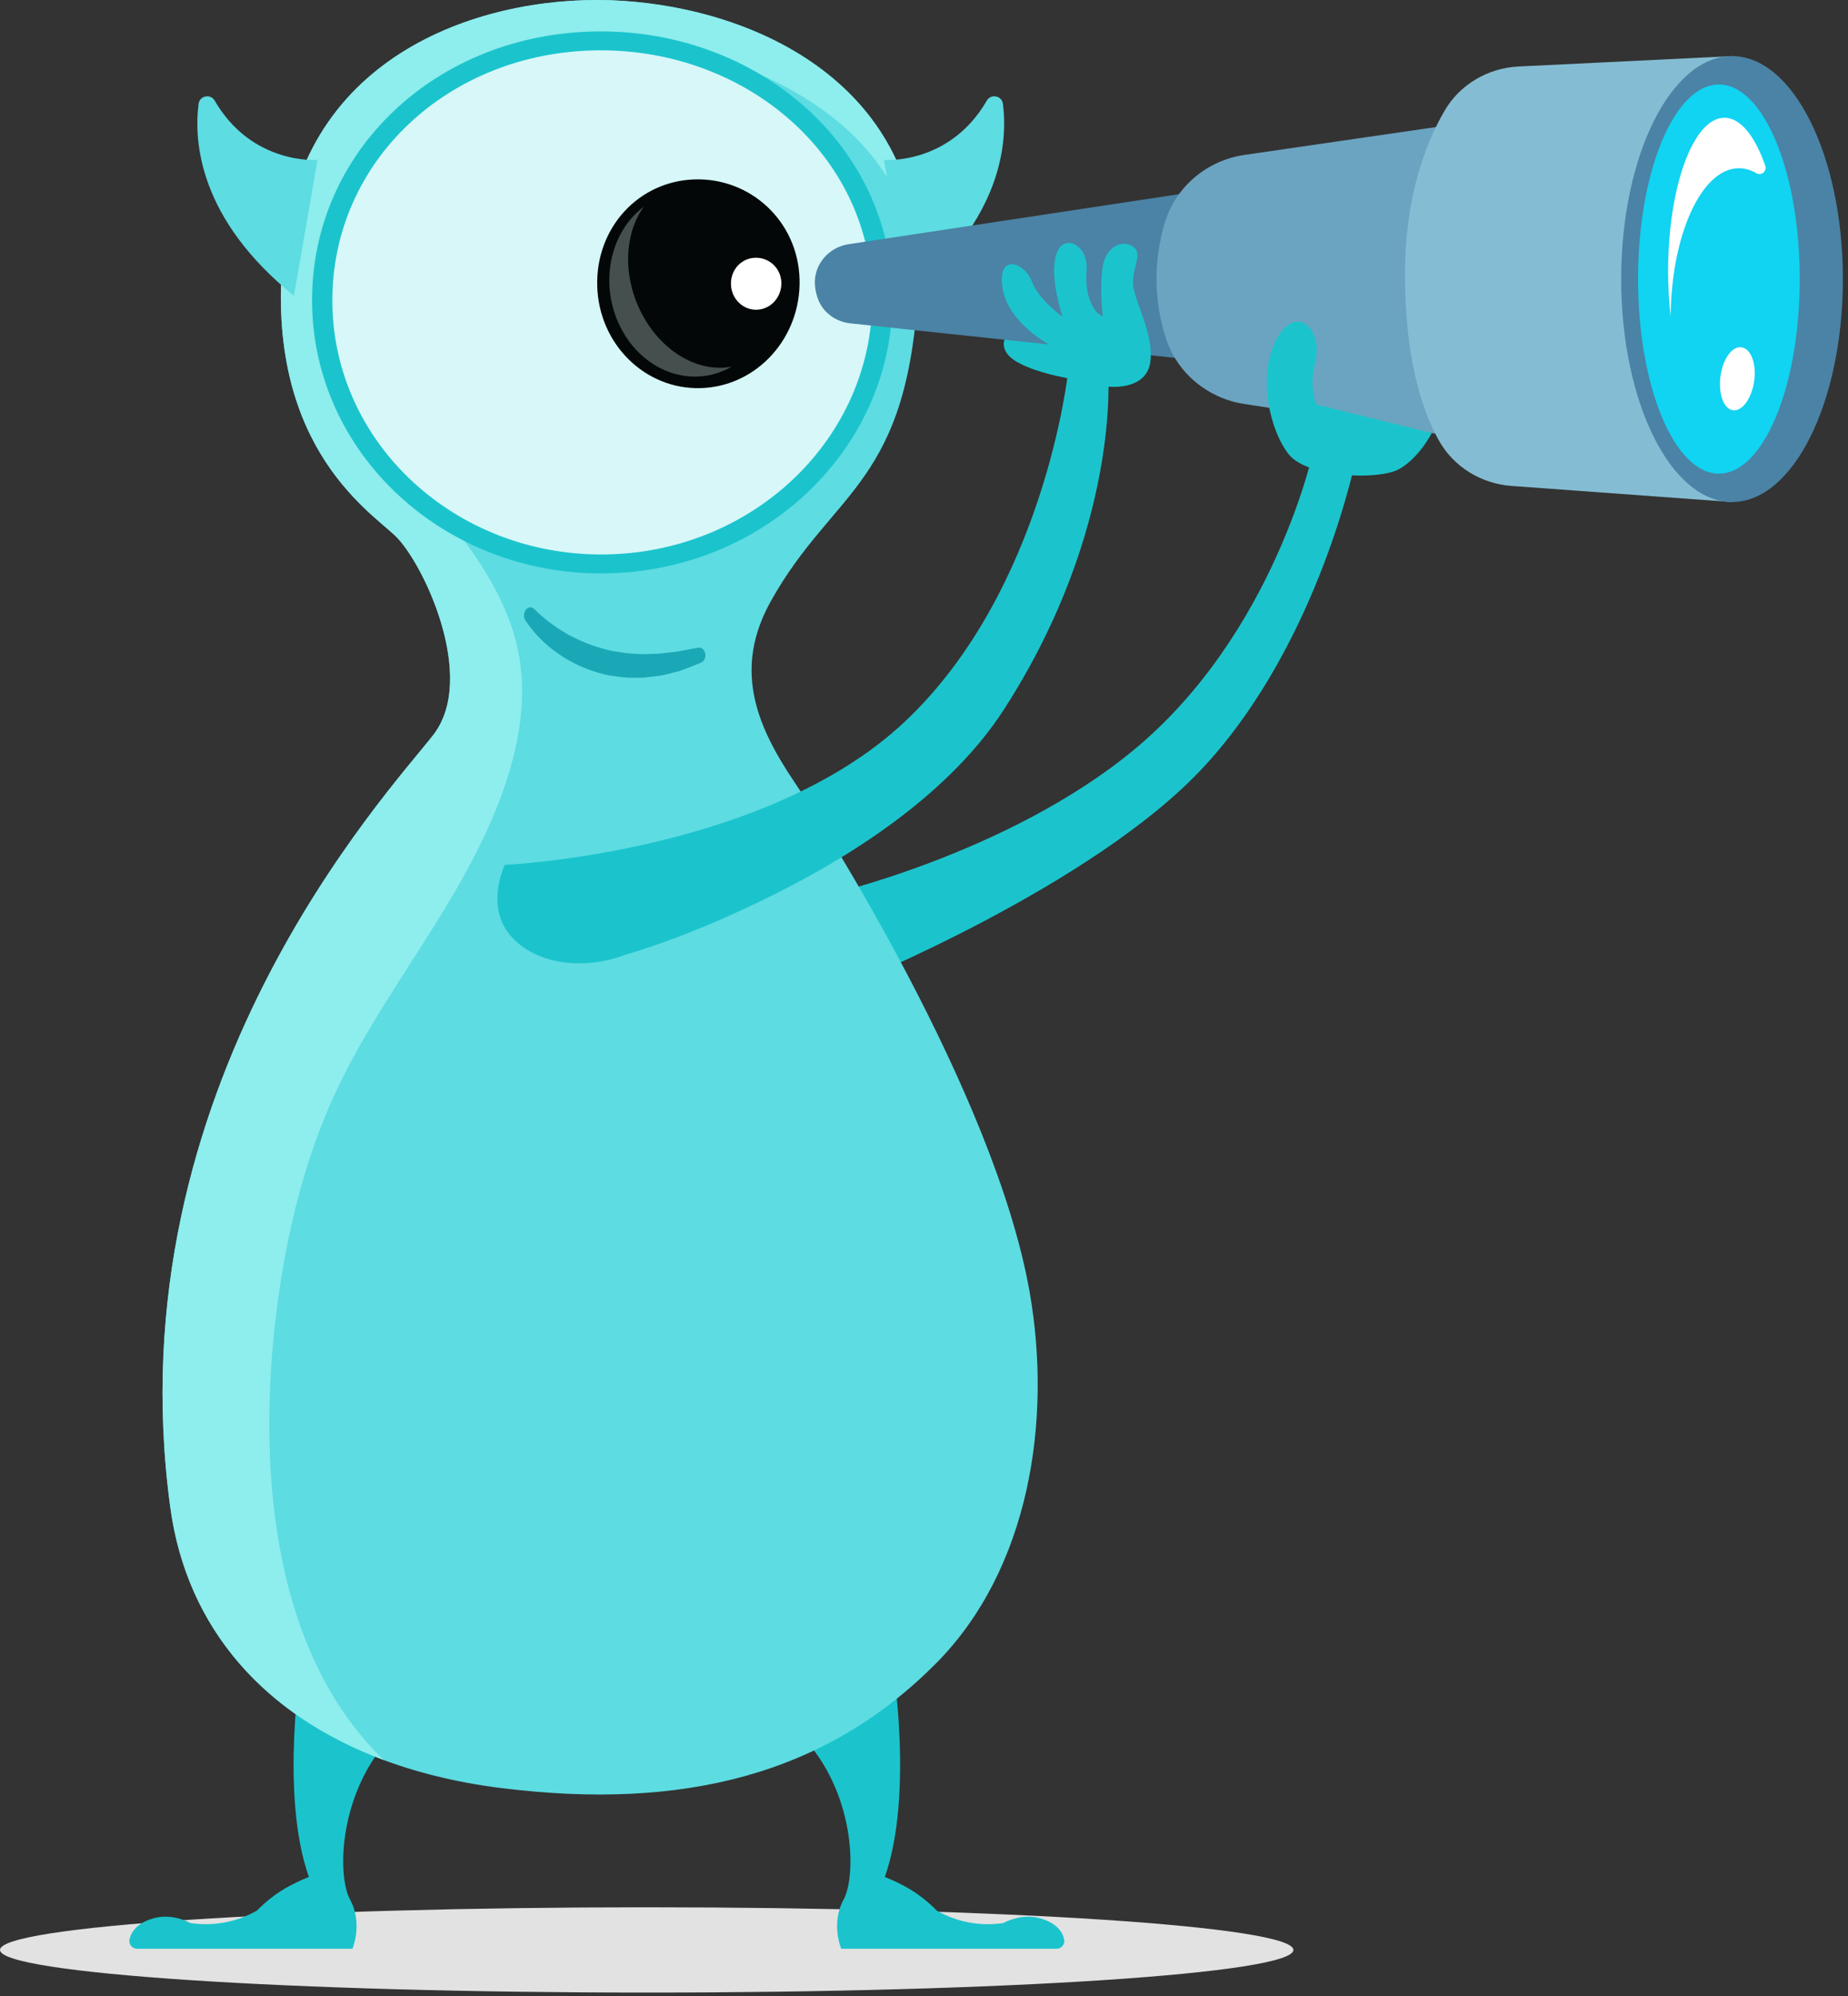 <svg height="352" viewBox="0 0 326 352" width="326" xmlns="http://www.w3.org/2000/svg"><rect x="0" y="0" width="326" height="352" fill="#333333" stroke="none"/><g fill="none" fill-rule="evenodd"><path d="m228.167 343.826c0 4.153-51.08 7.519-114.08 7.519-63.009 0-114.087-3.366-114.087-7.519 0-4.152 51.078-7.519 114.087-7.519 63 0 114.08 3.367 114.08 7.519" fill="#e2e2e2"/><g fill="#1bc4cc"><path d="m231.757 79.227s-6.89 32.534-31.87 53.107c-22.37 18.416-54.68 25.676-54.68 25.676l4.6 15.641s43.03-17.361 62.51-38.388c20.68-22.332 27.05-55.197 27.05-55.197z"/><path d="m187.647 341.731h.01s-.39-2.488-4.26-3.506c-2.77-.732-5.25.251-6.42.863-1.43.214-3.63.372-6.23-.143-2.42-.479-4.28-1.36-5.49-2.052-1.35-1.357-3.22-2.993-5.74-4.339-1.91-1.022-3.43-1.586-3.43-1.586 5.24-14.837 1.23-38.658 1.23-38.658l-16.16 13.477c9.75 9.983 9.97 24.925 7.66 29.17s-.42 8.664-.42 8.664h37.99c.75 0 1.37-.614 1.37-1.373 0-.183-.04-.356-.11-.517"/><path d="m22.924 341.731h-.006s.387-2.488 4.251-3.506c2.777-.732 5.251.251 6.429.863 1.425.214 3.625.372 6.228-.143 2.419-.479 4.283-1.36 5.492-2.052 1.35-1.357 3.216-2.993 5.731-4.339 1.911-1.022 3.44-1.586 3.44-1.586-5.24-14.837-1.233-38.658-1.233-38.658l16.161 13.477c-9.749 9.983-9.976 24.925-7.663 29.17s.415 8.664.415 8.664h-37.981c-.758 0-1.373-.614-1.373-1.373 0-.183.043-.356.109-.517"/></g><path d="m109.767.143c-22.84-1.483-55.715 8.286-59.672 42.94-3.957 34.655 14.632 46.708 19.562 51.323 4.92 4.615 14.67 25.065 6.75 35.221s-56.407 61.968-46.374 136.096c3.831 28.309 26.474 45.6 58.474 49.573 32.01 3.972 57.12-2.373 76.6-21.98 16.49-16.601 20.51-42.811 16.53-65.483-6.15-35.06-36.96-83.192-41.67-90.196-6.78-10.092-10.53-19.946-3.96-31.679 11.12-19.874 24.36-20.404 26.02-56.195 1.54-33.365-26.76-47.965-52.26-49.62" fill="#5ddce2"/><path d="m48.763 231.38c1.774-14.189 5.225-28.45 11.653-41.283 8.381-16.737 20.941-31.222 27.651-48.823 3.57-9.346 5.52-19.438 2.66-29.236-2.9-9.932-9.59-17.861-15.94-25.773-11.14-13.888-17.078-30.525-9.53-47.621 6.79-15.392 20.63-27.431 37.47-30.024 15.2-2.339 31.75 2.57 43.89 11.87 8.17 6.26 13 14.471 15.36 23.527-1.77-29.304-28.23-42.318-52.21-43.874-22.84-1.483-55.715 8.286-59.672 42.94-3.957 34.655 14.632 46.708 19.562 51.323 4.92 4.615 14.67 25.065 6.75 35.221s-56.407 61.968-46.374 136.096c2.935 21.689 16.922 36.902 37.694 44.621-20.134-19.309-22.253-52.655-18.964-78.964" fill="#8eeded"/><path d="m157.417 51.226c.83 26.661-21.42 48.983-49.68 49.857s-51.838-20.03-52.663-46.692c-.824-26.661 20.843-47.952 49.103-48.826s52.42 19 53.24 45.661" fill="#1bc4cc"/><path d="m153.847 51.372c.76 24.799-19.92 45.56-46.21 46.373s-48.22-18.63-48.987-43.429 19.387-44.602 45.677-45.415c26.28-.813 48.75 17.673 49.52 42.471" fill="#d7f7f9"/><path d="m56.01 28.201s-11.526.949-18.135-10.455c-.734-1.268-2.665-.878-2.847.576-.853 6.764.126 20.321 16.823 33.831z" fill="#5ddce2"/><path d="m155.947 28.201s11.53.949 18.13-10.455c.74-1.268 2.67-.878 2.85.576.85 6.764-.12 20.321-16.82 33.831z" fill="#5ddce2"/><path d="m141.047 49.227c.29 10.272-7.47 18.871-17.33 19.208-9.85.337-18.08-7.717-18.36-17.988-.29-10.272 7.27-18.475 17.12-18.811 9.86-.337 18.28 7.32 18.57 17.591" fill="#040707"/><path d="m137.837 49.832c.07 2.558-1.86 4.699-4.32 4.783-2.45.084-4.5-1.922-4.57-4.479-.07-2.558 1.81-4.601 4.26-4.685 2.46-.084 4.56 1.823 4.63 4.381" fill="#fff"/><path d="m113.717 56.208c-3.93-6.695-3.79-14.774-.11-19.793-6.43 4.796-8.06 14.689-3.62 22.262 4.26 7.266 12.58 9.766 19.07 5.971-5.43 1.045-11.64-2.126-15.34-8.44" fill="#444f4e"/><path d="m190.477 67.044s-6.9-.887-10.94-3.152c-4.03-2.266-1.91-4.866-1.91-4.866l13.79 1.47z" fill="#1bc4cc"/><path d="m188.407 65.649s-4.13 38.416-28.82 61.629c-24.69 23.212-70.56 25.224-70.56 25.224-.68 1.631-2.32 6.212-.34 10.368 2.8 5.887 11.97 9.067 21.61 5.489 6.68-1.941 15.85-5.437 26.36-10.683 14.35-7.171 31.06-18.002 40.49-32.641 20.6-32.003 18.33-59.386 18.33-59.386z" fill="#1bc4cc"/><path d="m213.037 33.473-63.35 9.59c-3.51.531-6.16 3.606-5.93 7.142 0 .038 0 .076.01.114.07.99.31 1.869.62 2.635.95 2.286 3.16 3.799 5.62 4.061 21.55 2.29 43.1 4.581 64.65 6.872z" fill="#4a83a5"/><path d="m185.457 60.969s-7.65-3.887-8.61-10.208 3.95-4.418 5.17-1.139c1.22 3.28 5.46 6.265 5.46 6.265s-2.43-6.932-1.16-10.984c1.28-4.052 5.78-1.641 5.36 2.795-.41 4.435 1.28 7.504 2.87 8.106 0 0-.65-5.134 0-8.89s3.81-4.757 5.52-3.273c1.71 1.483-.94 4.205 0 7.673s3.48 8.437 2.85 12.577c-.62 4.139-5.31 4.901-9.63 3.968-4.32-.932-6.12-5.983-6.12-5.983z" fill="#1bc4cc"/><path d="m262.357 21.086-42.83 6.231c-6.54.951-12.05 5.511-14 11.823-.93 3.024-1.58 6.583-1.51 10.586.06 3.77.74 7.118 1.67 9.973 2 6.123 7.38 10.531 13.74 11.518 12.72 1.971 25.44 3.943 38.15 5.915z" fill="#6ba4c1"/><path d="m232.267 71.341 20.31 5.015s-2.26 4.446-5.82 6.389c-3.57 1.944-16.06 1.51-19.38-2.6s-5.67-13.874-2.2-20.31c3.46-6.436 8.31-1.782 6.83 4.06-1.19 4.672.26 7.446.26 7.446" fill="#1bc4cc"/><path d="m267.867 11.728c-5.38.262-10.33 3.153-13.04 7.808-3.37 5.803-6.97 15.183-6.97 28.798 0 14.744 2.91 23.821 5.94 29.282 2.6 4.686 7.47 7.673 12.81 8.064l38.94 2.843v-78.63z" fill="#84bdd3"/><path d="m325.097 49.208c0 21.714-8.75 39.315-19.55 39.315-10.81 0-19.56-17.601-19.56-39.315 0-21.713 8.75-39.315 19.56-39.315 10.8 0 19.55 17.602 19.55 39.315" fill="#4a83a5"/><path d="m317.487 49.208c0 18.948-6.39 34.308-14.26 34.308-7.88 0-14.26-15.36-14.26-34.308 0-18.947 6.38-34.307 14.26-34.307 7.87 0 14.26 15.36 14.26 34.307" fill="#11d3f2"/><path d="m306.757 29.665c1.06 0 2.09.305 3.08.879.88.513 1.9-.36 1.57-1.322-1.81-5.209-4.37-8.459-7.21-8.459-5.48 0-9.93 12.118-9.93 27.066 0 2.767.15 5.436.44 7.951.15-14.479 5.49-26.115 12.05-26.115" fill="#fff"/><path d="m309.457 67.143c-.43 3.097-2.11 5.423-3.75 5.197-1.64-.227-2.62-2.922-2.2-6.018.43-3.097 2.06-5.31 3.7-5.083s2.67 2.808 2.25 5.904" fill="#fff"/><path d="m94.387 107.52c.89.881 1.96 1.824 3.04 2.575.55.374 1.08.786 1.65 1.102.56.351 1.11.698 1.7.977 2.3 1.206 4.7 2.06 7.17 2.598 1.24.181 2.47.452 3.74.474.63.027 1.25.118 1.88.095l1.91-.057c.63.016 1.26-.077 1.9-.154l1.91-.213c1.28-.182 2.54-.512 3.84-.695l.11-.015c.59-.084 1.13.449 1.19 1.188.06.64-.25 1.225-.72 1.426-1.29.548-2.59 1.059-3.92 1.518l-2.02.509c-.67.184-1.35.326-2.05.385l-2.07.236c-.69.065-1.39.013-2.08.022-1.4.056-2.79-.242-4.18-.411-2.77-.582-5.49-1.624-8-3.215-2.52-1.599-4.79-3.61-6.69-6.448-.4-.598-.34-1.488.14-1.989.42-.436 1.02-.431 1.43-.025z" fill="#1aa8b7"/></g></svg>